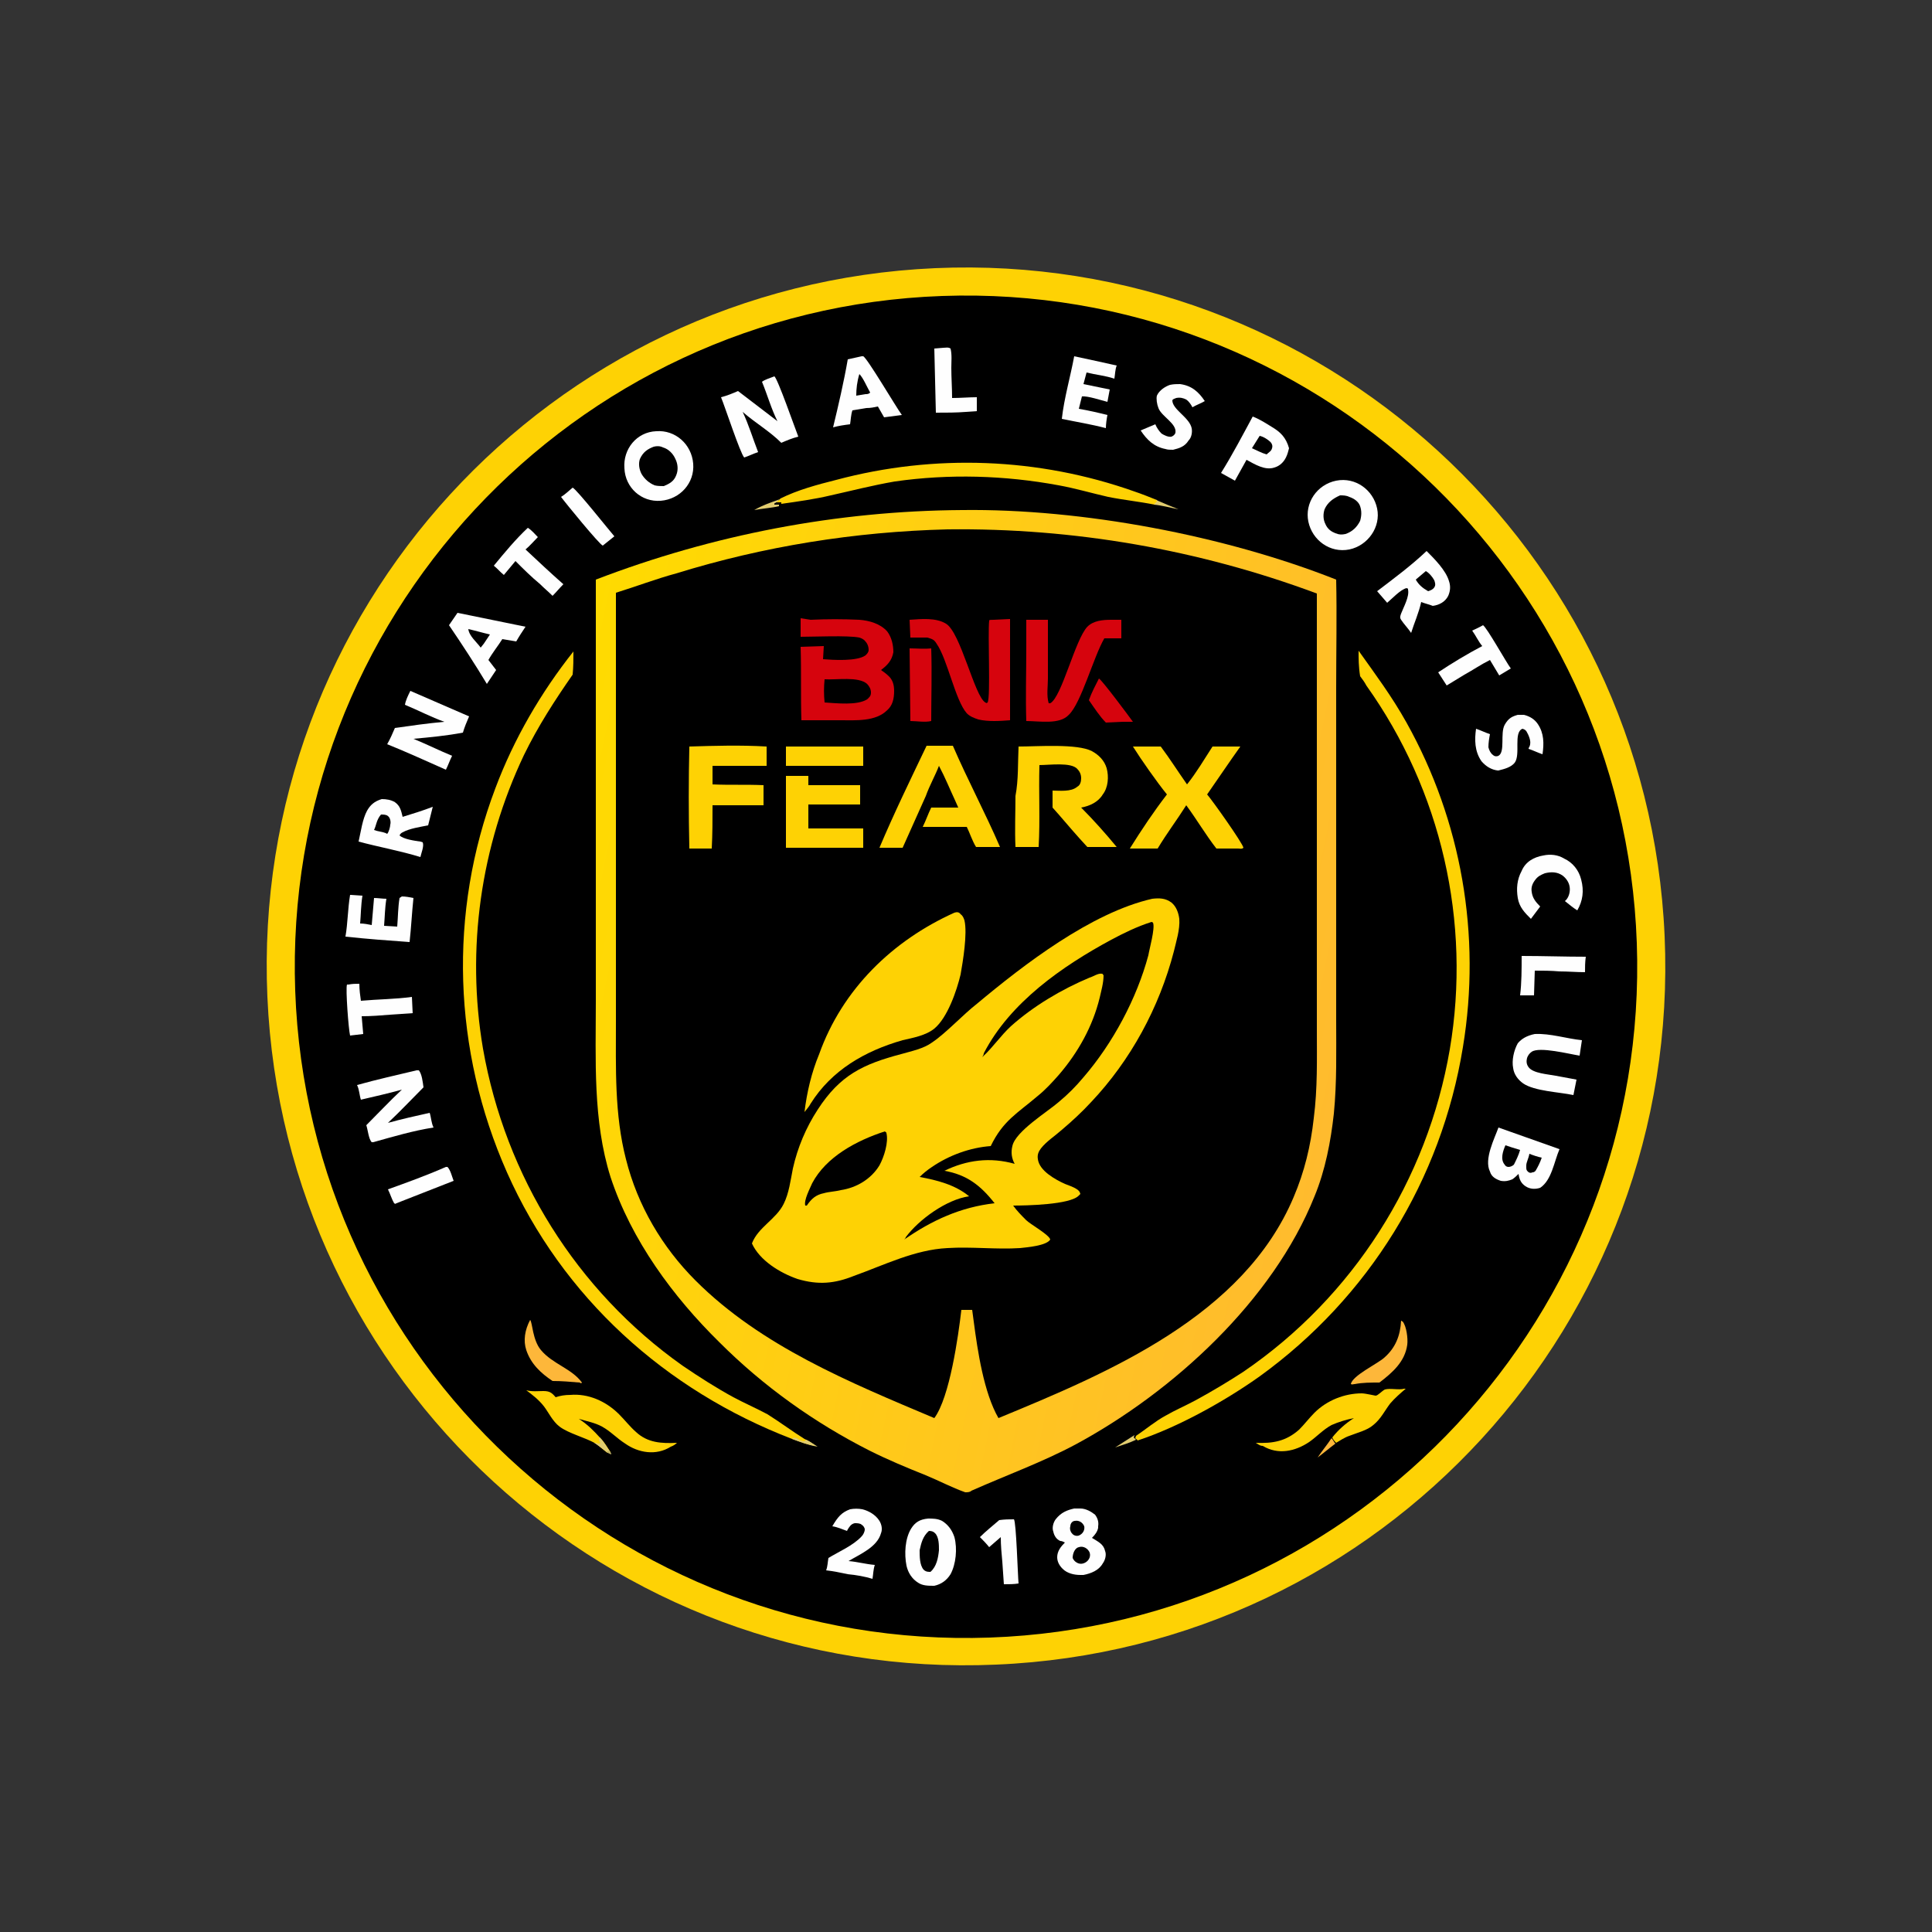 <?xml version="1.0" encoding="utf-8"?>
<!-- Generator: Adobe Illustrator 25.1.0, SVG Export Plug-In . SVG Version: 6.00 Build 0)  -->
<svg version="1.1" id="Layer_1" xmlns="http://www.w3.org/2000/svg" xmlns:xlink="http://www.w3.org/1999/xlink" x="0px" y="0px"
	 viewBox="0 0 250 250" style="enable-background:new 0 0 250 250;" xml:space="preserve">
<rect x="0" y="0" width="250" height="250" fill="#333333" stroke="none"/>
<style type="text/css">
	.st0{fill:#FED204;}
	.st1{fill:url(#SVGID_1_);}
	.st2{fill:#D6040D;}
	.st3{fill:#E1CC6F;}
	.st4{fill:#FEFEFE;}
	.st5{fill:#FDB73A;}
	.st6{fill:#BEB067;}
	.st7{fill:none;}
</style>
<g>
	<path class="st0" d="M121,34.7c49.9-2.2,92.2,36.5,94.4,86.4c2.2,49.9-36.5,92.2-86.5,94.3C79,217.6,36.8,178.9,34.6,129
		C32.4,79.1,71.1,36.9,121,34.7z"/>
	<path d="M121.9,38.3c47.9-1.7,88.2,35.8,89.9,83.7s-35.8,88.2-83.7,89.9s-88.2-35.8-89.9-83.7C36.5,80.3,74,40,121.9,38.3z"/>
	
		<linearGradient id="SVGID_1_" gradientUnits="userSpaceOnUse" x1="28.439" y1="48.176" x2="71.96" y2="57.336" gradientTransform="matrix(2.415 0 0 2.415 4.882810e-04 2.532482e-03)">
		<stop  offset="0" style="stop-color:#FFDB00"/>
		<stop  offset="1" style="stop-color:#FFBB2E"/>
	</linearGradient>
	<path class="st1" d="M124.5,66c15.5-0.2,34,3.3,48.4,9c0.1,4.6,0,9.3,0,14v28.3V132c0,4,0.1,8-0.3,12.1c-0.4,3.6-1.1,7.3-2.5,10.7
		c-5.4,13.5-18.3,25.3-30.9,32.1c-4.3,2.3-9,4-13.5,6c-0.2,0.2-0.5,0.2-0.8,0.2c-1.7-0.6-3.4-1.5-5.1-2.2c-2.5-1-4.9-2-7.3-3.2
		c-7.1-3.6-13.7-8.3-19.4-14c-6-5.9-11.4-13.2-14.1-21.4c-2.3-7.3-1.9-15.2-1.9-22.8v-16.5v-38C92.2,69.2,108.3,66.1,124.5,66z"/>
	<path d="M122.6,68.5c16.3-0.2,32.5,2.6,47.8,8.3v44v12.4c0,3.9,0.1,7.6-0.4,11.5c-0.4,3.6-1.2,6.9-2.6,10.2
		c-6.5,15.4-23.9,22.7-38.2,28.6c-1.9-3.3-2.7-8.7-3.2-12.5l-0.2-1.5c-0.5,0-0.9,0-1.4,0c-0.4,3.4-1.5,11.3-3.5,14
		c-10.9-4.6-22.4-9.3-30.9-17.8c-4.3-4.3-7.5-9.7-9-15.7c-1.5-5.8-1.3-11.8-1.3-17.8v-13V76.7c2.6-0.8,5.2-1.8,7.8-2.5
		C98.8,70.7,110.6,68.8,122.6,68.5z"/>
	<path class="st0" d="M149.1,116.3c0.9-0.1,1.7-0.1,2.5,0.5c0.6,0.5,0.9,1.3,1,2.1c0.1,1.4-0.4,2.9-0.7,4.2
		c-1.9,7.3-5.6,14.1-10.7,19.5c-1.2,1.3-2.5,2.5-3.8,3.6c-0.9,0.8-2,1.5-2.7,2.4c-0.3,0.4-0.5,0.8-0.4,1.4c0.2,1.5,2.2,2.6,3.5,3.2
		c0.5,0.2,1.2,0.4,1.7,0.8c0.2,0.2,0.2,0.2,0.3,0.5c-0.1,0.1-0.1,0.1-0.2,0.2c-1.1,1.2-6.9,1.3-8.5,1.3c0.5,0.7,1.1,1.3,1.7,1.9
		c0.5,0.5,3,1.9,3.1,2.5c-0.5,0.8-3,1-3.9,1.1c-3.1,0.2-6.3-0.2-9.4,0c-4.2,0.2-8.2,2.2-12.1,3.6c-2.5,1-4.6,1.2-7.3,0.4
		c-2.3-0.8-4.9-2.4-5.9-4.6c0.8-2.1,3.1-3.1,4.1-5.1c0.7-1.4,0.9-3.1,1.2-4.6c0.6-2.7,1.7-5.3,3.2-7.6c2.9-4.5,5.9-5.9,10.8-7.2
		c1.4-0.4,2.9-0.7,4-1.5c1.8-1.2,4-3.6,5.8-5C132.5,124.8,141.2,118.1,149.1,116.3z"/>
	<path d="M149,119.3c0.1,0,0.2,0.1,0.2,0.1c0.3,0.7-0.5,3.5-0.6,4.2c-1.5,5.6-4.6,11.4-8.4,15.8c-1,1.2-2,2.2-3.2,3.2
		c-1.5,1.3-5.6,3.8-6,5.7c-0.2,0.8-0.1,1.6,0.3,2.3c-3.2-0.9-6.2-0.5-9.1,0.9c2.9,0.5,4.7,1.9,6.5,4.2c-4.4,0.5-8.1,2.2-11.7,4.7
		c0.1-0.1,0.2-0.2,0.2-0.3c1.7-2.3,5.3-4.9,8.2-5.3c-1.8-1.5-4.2-2.1-6.4-2.5c0.5-0.5,1-0.9,1.6-1.3c2.2-1.5,4.9-2.5,7.6-2.7
		c1.6-3.3,3.4-4.2,6.1-6.5c1-0.8,1.9-1.8,2.7-2.7c2.5-2.9,4.4-6.3,5.3-10c0.2-0.9,0.5-1.9,0.5-2.9c-0.1-0.1-0.1-0.2-0.2-0.2
		c-0.5-0.1-1.2,0.4-1.6,0.5c-3.6,1.5-7.3,3.7-10.2,6.3c-1.3,1.2-2.3,2.7-3.6,3.9l-0.1,0.1c0.1-0.2,0.2-0.3,0.2-0.5
		c3.4-6.6,10.2-11.3,16.5-14.7C145.3,120.8,147.1,119.9,149,119.3z"/>
	<path d="M114.5,146.4c0.2,0.2,0.2,0.1,0.2,0.2c0.3,1.2-0.3,3.1-0.9,4.2c-1.1,1.8-3,2.9-5,3.2c-0.8,0.2-1.5,0.2-2.2,0.4
		c-1,0.2-1.6,0.7-2.2,1.6h-0.2c-0.2-0.7,0.6-2.2,0.9-2.9C106.9,149.7,110.8,147.6,114.5,146.4z"/>
	<path class="st0" d="M123.5,118.1c0.3-0.1,0.6-0.1,0.8,0.2c0.3,0.2,0.4,0.5,0.5,0.8c0.4,1.7-0.2,5.3-0.5,7c-0.5,2.1-1.7,5.6-3.4,7
		c-1.1,0.9-2.8,1.2-4.1,1.5c-4.9,1.4-9.2,3.9-11.9,8.2c-0.2,0.4-0.5,0.7-0.8,1.1c0.3-2.5,0.9-5.1,1.9-7.5
		C109,128,115.5,121.7,123.5,118.1z"/>
	<path class="st2" d="M104.9,80.2c2.1-0.1,4.2-0.1,6.3,0c1.3,0.1,2.7,0.5,3.6,1.5c0.6,0.8,0.8,1.8,0.8,2.7c-0.2,1.1-0.8,1.7-1.6,2.3
		c0.3,0.2,0.7,0.5,0.9,0.7c0.6,0.5,0.8,1.2,0.8,2c0,1-0.2,1.9-0.9,2.5c-1.5,1.5-4.1,1.3-6.1,1.3H105h-1.3c-0.1-3.2,0-6.3-0.1-9.5
		l3-0.1l-0.1,1.7c1.3,0.1,4.4,0.3,5.5-0.5c0.2-0.2,0.4-0.4,0.4-0.7c0-0.5-0.2-0.9-0.5-1.2c-0.2-0.2-0.4-0.3-0.7-0.4
		c-1.5-0.3-5.8-0.1-7.6-0.1c0-0.8,0-1.5,0-2.4L104.9,80.2z"/>
	<path d="M106.7,87.9c1.5,0.1,4.4-0.4,5.5,0.6c0.3,0.3,0.5,0.7,0.5,1.1c0,0.5-0.2,0.6-0.5,0.9c-1.3,0.8-3.9,0.5-5.5,0.4
		C106.6,89.9,106.6,88.9,106.7,87.9z"/>
	<path class="st0" d="M131.8,96.6c2.4,0,7.6-0.4,9.5,0.6c0.9,0.5,1.6,1.2,1.9,2.2c0.3,1.1,0.2,2.5-0.5,3.4c-0.6,1-1.7,1.5-2.8,1.7
		c1.6,1.6,3.2,3.4,4.6,5.1h-3.8c-1.3-1.4-2.5-2.8-3.7-4.2l-0.8-0.9c0-0.8,0-1.5,0-2.2c0.9,0,2.4,0.2,3.2-0.5
		c0.4-0.2,0.5-0.7,0.5-1.1c0-0.5-0.2-0.9-0.5-1.2c-0.8-0.9-3.6-0.5-4.9-0.5c-0.1,3.6,0.1,7.1-0.1,10.6h-3c-0.1-2.2,0-4.5,0-6.6
		C131.8,100.9,131.7,98.7,131.8,96.6z"/>
	<path class="st0" d="M146.6,96.6h3.6c1.2,1.6,2.2,3.2,3.4,4.9c1.2-1.5,2.2-3.2,3.3-4.9c1.2,0,2.4,0,3.6,0c-1.5,2.1-2.9,4.2-4.3,6.2
		c0.7,0.8,4.6,6.3,4.7,6.9c-0.2,0.2-0.5,0.1-0.7,0.1h-2.8c-1.4-1.8-2.5-3.7-3.9-5.6c-1.2,1.9-2.5,3.6-3.7,5.6h-3.6
		c1.5-2.4,3.1-4.8,4.8-7C149.7,101.2,147.6,98.2,146.6,96.6z"/>
	<path class="st0" d="M119.9,96.5h3.4c1.9,4.4,4.2,8.7,6.1,13.1c-1,0-2.1,0-3.1,0c-0.5-0.8-0.8-1.8-1.2-2.6h-5.7
		c0.4-0.8,0.7-1.7,1.1-2.5c1.2,0,2.3,0,3.5,0l-0.4-0.9c-0.7-1.5-1.3-3-2.1-4.5c-0.5,1.3-1.2,2.5-1.7,3.9l-3,6.7h-3
		C115.7,105.2,117.8,100.9,119.9,96.5z"/>
	<path class="st2" d="M128.6,80.2l2.1-0.1v13.1c-1.3,0.1-2.8,0.2-4.1-0.1c-0.6-0.2-1.1-0.4-1.5-0.8c-1.5-1.7-2.5-7-3.9-9
		c-0.3-0.5-0.5-0.6-1.2-0.8h-2.2l-0.1-2.3c1.5-0.1,3.4-0.3,4.7,0.5c1.9,1.1,3.7,9.4,5.1,10.2c0.2,0.1,0.1,0.1,0.3,0
		c0.4-0.8,0-8.8,0.2-10.6C128,80.2,128.2,80.2,128.6,80.2z"/>
	<path class="st2" d="M143.8,80.2h1.3v2.4c-0.7,0-1.5,0-2.2,0c-1.4,2.4-3,8.4-4.6,9.9c-1.2,1.3-3.8,0.8-5.5,0.8
		c-0.1-3.1,0-6.3,0-9.4v-3.7h2.8v7.6c0,1-0.2,2.2,0.1,3.2h0.2c1.5-0.8,3.2-8.2,4.8-9.9C141.5,80.3,142.7,80.2,143.8,80.2z"/>
	<path class="st0" d="M89.2,96.6c3.3-0.1,6.6-0.2,10,0c0,0.8,0,1.7,0,2.5h-7c0,0.8,0,1.5,0,2.4c2.2,0.1,4.4,0,6.6,0.1v1.2v1.4h-6.6
		c0,1.9,0,3.7-0.1,5.6h-2.9C89.1,105.3,89.1,100.9,89.2,96.6z"/>
	<path class="st0" d="M101.7,100.4h2.9v1.2c2.2,0,4.5,0,6.7,0c0,0.8,0,1.7,0,2.5h-6.7v3.1h3c1.4,0,2.7,0,4.1,0c0,0.8,0,1.7,0,2.5
		h-10C101.7,106.6,101.7,103.5,101.7,100.4z"/>
	<path class="st2" d="M117.7,83.9c0.9,0,1.9,0.1,2.8,0c0.1,3.2,0,6.3,0,9.4c-0.8,0.2-1.9,0-2.7,0L117.7,83.9z"/>
	<path class="st0" d="M101.7,96.6c3.3,0,6.6,0,10,0c0,0.8,0,1.7,0,2.5h-10C101.7,98.3,101.7,97.4,101.7,96.6z"/>
	<path class="st2" d="M142.2,87.8c0.4,0.2,3.9,4.9,4.4,5.6h-1.3l-2.2,0.1c-0.8-0.8-1.5-1.9-2.2-2.9
		C141.3,89.5,141.8,88.6,142.2,87.8z"/>
	<path class="st0" d="M102.5,186.2c-16.4-6.3-29.7-18.3-36.9-34.5c-7-15.8-7.6-33.6-1.5-49.7c2.4-6.4,5.9-12.4,10.1-17.7
		c0,1,0,2-0.1,3c-2.3,3.3-4.5,6.7-6.3,10.4c-5.6,11.8-7.5,25.1-5.3,38c2.9,16.5,12.1,31.3,25.8,41c2.2,1.5,4.4,2.9,6.6,4.1
		c1.5,0.8,2.9,1.4,4.4,2.2c1.6,1,3.2,2.2,4.8,3.2c0.5,0.2,1,0.6,1.5,0.9C104.6,187,103.6,186.6,102.5,186.2z"/>
	<path class="st3" d="M102.5,186.2c0.2-0.2,0.3-0.2,0.6-0.1c0.3,0.2,0.6,0.4,1,0.4l0.2-0.2c0.5,0.2,1,0.6,1.5,0.9
		C104.6,187,103.6,186.6,102.5,186.2z"/>
	<path class="st0" d="M175.8,84.2c2.2,3.1,4.3,5.9,6.2,9.3c7.1,12.7,9.7,27.5,7.3,42c-2.8,17.2-12.2,32.4-26.3,42.6
		c-4.5,3.2-10.6,6.6-15.8,8.3c-0.1-0.2-0.1-0.1-0.2-0.2l-0.1-0.1l0.1-0.3c1.2-0.8,2.5-1.9,3.8-2.6c1.2-0.7,2.6-1.3,3.9-2
		c2.2-1.2,4.2-2.4,6.2-3.7c14.2-9.7,23.8-24.8,26.7-41.7c2.8-16.5-1.1-33.5-10.8-47.1c-0.2-0.4-0.5-0.8-0.8-1.2
		C175.8,86.3,175.8,85.2,175.8,84.2z"/>
	<path class="st0" d="M101,64.5c2.2-1.1,4.8-1.8,7.2-2.4c12.7-3.4,26.2-2.9,38.6,1.5c0.9,0.3,1.9,0.7,2.9,1.1l0.1,0.2
		c-0.1,0.2-0.2,0.2-0.4,0.4c-2-0.4-4-0.6-6-1c-2.2-0.5-4.2-1.1-6.4-1.5c-7-1.3-14.2-1.5-21.2-0.5c-2.9,0.5-5.6,1.2-8.3,1.8
		c-2.1,0.5-4.3,0.8-6.4,1.1v-0.2c-0.2,0-0.2,0-0.4,0c-0.1,0-0.1,0-0.2,0v-0.1c0,0,0.1,0,0.1-0.1C100.6,64.9,100.7,64.8,101,64.5
		L101,64.5z"/>
	<path class="st4" d="M84.9,55.8c2.5-0.2,4.6,1.7,4.8,4.2c0.2,2.5-1.7,4.6-4.2,4.8c-2.5,0.2-4.6-1.7-4.7-4.2
		C80.6,58.1,82.4,55.9,84.9,55.8z"/>
	<path d="M84.6,57.8c0.4-0.1,0.8-0.1,1.2,0.1c0.7,0.2,1.3,0.8,1.6,1.5c0.3,0.6,0.4,1.4,0.1,2.1c-0.3,0.8-0.9,1.1-1.6,1.4
		c-0.4,0-0.8,0-1.2-0.1C84,62.5,83.4,62,83,61.3c-0.3-0.6-0.4-1.3-0.2-1.9C83.2,58.5,83.8,58.1,84.6,57.8z"/>
	<path class="st4" d="M172.9,62.2c2.5-0.5,4.8,1.2,5.3,3.6c0.5,2.4-1.2,4.8-3.6,5.3c-2.5,0.5-4.8-1.2-5.3-3.6
		C168.8,65.1,170.4,62.7,172.9,62.2z"/>
	<path d="M173.4,64.1c0.4,0,0.8,0,1.2,0.2c0.6,0.2,1.2,0.6,1.4,1.2c0.2,0.6,0.2,1.2,0,1.9c-0.4,0.8-1,1.4-1.9,1.7
		c-0.5,0.1-0.8,0.1-1.3-0.1c-0.5-0.2-1-0.5-1.3-1.2c-0.3-0.6-0.3-1.3-0.1-1.9C171.8,65,172.5,64.5,173.4,64.1z"/>
	<path class="st0" d="M68.1,179.9c0.8,0.2,1.5,0.1,2.2,0.1c0.8,0,1.1,0.2,1.6,0.8c0.6-0.2,1.2-0.3,1.9-0.3c2.3-0.2,4.6,0.8,6.3,2.5
		c0.8,0.8,1.4,1.6,2.2,2.3c1.5,1.4,3.3,1.5,5.3,1.4c-0.2,0.2-0.5,0.4-0.8,0.5c-1.9,1.2-4.2,0.8-5.9-0.4c-1.1-0.7-1.9-1.6-3-2.2
		c-0.9-0.5-2-0.7-3-1c1.1,0.7,1.9,1.5,2.8,2.5c0.5,0.5,0.9,1.2,1.3,1.8c-0.2,0.1-0.2,0.1-0.4,0.1c-0.5-0.4-1-0.8-1.5-1.2
		c-1.4-0.8-3.5-1.3-4.7-2.2c-0.9-0.7-1.4-1.8-2-2.6C69.7,181.1,68.9,180.5,68.1,179.9z"/>
	<path class="st3" d="M76.9,186.7c0.1,0,0.1,0,0.2,0c0.2,0,0.2,0.1,0.3,0.1s0.1,0,0.2,0l0,0l0.1-0.1c-0.1-0.2-0.2-0.2-0.2-0.4
		c0-0.2,0.1-0.2,0.1-0.3c0.5,0.5,0.9,1.2,1.3,1.8c-0.2,0.1-0.2,0.1-0.4,0.1C77.9,187.4,77.5,187.1,76.9,186.7z"/>
	<path class="st0" d="M162.5,186.7c2.2,0.1,3.9-0.2,5.6-1.7c0.7-0.7,1.3-1.5,2-2.2c1.6-1.6,3.9-2.5,6.1-2.5c0.5,0,1.7,0.3,1.8,0.3
		c0.3,0,0.8-0.6,1.2-0.8c0.7-0.2,1.8,0.1,2.5-0.1h0.2c-0.7,0.6-1.4,1.2-2,1.9c-0.7,0.9-1.2,2-2.2,2.8c-0.8,0.7-2.1,1-3.1,1.4
		c-0.6,0.2-1.2,0.6-1.7,0.9c-0.2-0.2-0.4-0.4-0.5-0.7c0.8-1,1.7-1.8,2.8-2.5c-1,0.2-2,0.5-2.9,0.9c-1.1,0.6-1.9,1.5-2.9,2.2
		c-1.8,1.2-4,1.7-6,0.5C163,187.1,162.7,186.8,162.5,186.7z"/>
	<path class="st4" d="M193.9,145.9l7.9,2.8c-0.7,1.6-1,4-2.5,5c-0.6,0.2-1.3,0.2-1.9-0.2c-0.6-0.4-0.8-0.9-0.9-1.6l0,0
		c-0.2,0.2-0.5,0.5-0.8,0.7c-0.5,0.2-0.9,0.3-1.5,0.2c-0.6-0.2-1.2-0.5-1.4-1.2C192,150,193.4,147.3,193.9,145.9z"/>
	<path d="M194.8,148.2c0.6,0.2,1.2,0.4,1.9,0.6c-0.2,0.7-0.5,1.3-0.8,1.9c-0.2,0.2-0.5,0.3-0.7,0.3s-0.4-0.1-0.5-0.3
		C194.1,150,194.5,148.9,194.8,148.2z"/>
	<path d="M197.9,149.3c0.5,0.2,1.1,0.4,1.6,0.5c-0.2,0.6-0.5,1.2-0.8,1.7c-0.1,0.1-0.2,0.2-0.4,0.2c-0.2,0.1-0.4,0.1-0.6-0.1
		c-0.2-0.2-0.2-0.3-0.2-0.6c0-0.1,0-0.1,0-0.2C197.5,150.4,197.8,149.9,197.9,149.3z"/>
	<path class="st4" d="M120.1,196.5c0.6,0,1.2,0,1.8,0.3c0.8,0.5,1.3,1.2,1.6,2.1c0.4,1.5,0.2,3.5-0.5,4.8c-0.5,0.8-1.2,1.3-2.1,1.5
		c-0.8,0-1.5,0-2.1-0.4c-0.8-0.5-1.3-1.3-1.5-2.2c-0.3-1.5-0.2-3.5,0.6-4.8C118.4,197,119,196.6,120.1,196.5z"/>
	<path d="M120.2,198.1c0.4,0,0.6,0.1,0.8,0.3c0.5,0.5,0.5,1.5,0.5,2.2c-0.1,1-0.3,2.1-1.1,2.8h-0.1c-0.4,0-0.6-0.1-0.8-0.3
		c-0.5-0.6-0.5-1.7-0.5-2.5C119.2,199.7,119.4,198.8,120.2,198.1z"/>
	<path class="st4" d="M100.2,48.7c0.4,0.2,2.7,6.8,3.1,7.8c-0.8,0.2-1.5,0.5-2.2,0.8c-1.5-1.5-3.4-2.6-5-4c0.8,1.7,1.3,3.4,2,5.2
		c-0.6,0.2-1.2,0.5-1.8,0.7c-0.5-0.5-2.5-6.6-3-7.8c0.8-0.2,1.5-0.5,2.2-0.8c1.7,1.3,3.4,2.6,5.1,3.9c-0.8-1.6-1.3-3.4-2-5.1
		C99,49.1,99.7,48.9,100.2,48.7z"/>
	<path class="st4" d="M53.9,138.5c0.1,0,0.2,0,0.3,0c0.4,0.5,0.5,1.5,0.6,2.2c-1.5,1.5-3,3.1-4.6,4.6c1.8-0.5,3.6-0.9,5.4-1.3
		c0.2,0.6,0.2,1.3,0.5,1.9c-2.6,0.4-5.3,1.2-7.8,1.9h-0.2c-0.4-0.4-0.5-1.6-0.7-2.2c1.5-1.5,3-3.1,4.6-4.6c-1.8,0.5-3.6,0.9-5.3,1.3
		c-0.2-0.6-0.2-1.3-0.5-1.9C48.7,139.7,51.4,139.1,53.9,138.5z"/>
	<path class="st4" d="M53.1,89.4l7.6,3.3c-0.3,0.7-0.6,1.4-0.8,2.1c-2.1,0.4-4.2,0.6-6.4,0.8c1.7,0.7,3.3,1.5,5,2.2
		c-0.3,0.6-0.5,1.2-0.8,1.8c-2.5-1.1-5.1-2.3-7.6-3.3c0.4-0.7,0.7-1.4,1-2.1c2.1-0.3,4.2-0.6,6.4-0.8c-1.7-0.6-3.4-1.5-5.1-2.2
		C52.5,90.6,52.8,90,53.1,89.4z"/>
	<path class="st4" d="M139,195.2c0.3,0,0.6,0,0.8,0c0.7,0,1.4,0.4,1.9,0.8c0.3,0.4,0.5,0.9,0.4,1.5c0,0.1,0,0.1,0,0.2
		c-0.1,0.5-0.4,0.9-0.8,1.3c0.8,0.5,1.5,0.8,1.7,1.7c0.2,0.5,0,1.2-0.3,1.6c-0.5,0.9-1.5,1.3-2.5,1.5c-0.2,0-0.2,0-0.4,0
		c-0.8,0-1.7-0.2-2.3-0.8c-0.4-0.4-0.7-0.9-0.7-1.5c0-0.8,0.5-1.4,1-1.9c-0.2-0.1-0.4-0.2-0.6-0.2c-0.5-0.2-0.8-0.7-0.9-1.2
		c-0.2-0.5,0-1.2,0.3-1.6C137.3,195.7,138.1,195.4,139,195.2z"/>
	<path d="M139.6,200.2c0.6-0.2,1.2,0.2,1.4,0.7c0.2,0.6-0.2,1.2-0.8,1.4c-0.6,0.2-1.2-0.2-1.4-0.7
		C138.8,201,139.1,200.3,139.6,200.2z"/>
	<path d="M139.1,196.8c0.5-0.1,1,0.2,1.2,0.7c0.1,0.5-0.2,1-0.7,1.2c-0.3,0.1-0.7,0-0.9-0.3c-0.2-0.2-0.3-0.6-0.2-0.9
		C138.5,197.1,138.8,196.8,139.1,196.8z"/>
	<path class="st4" d="M49.4,103.4c0.6,0,1.2,0.1,1.7,0.4c0.7,0.5,0.8,1.1,1,1.9c1.3-0.4,2.6-0.8,3.9-1.3c-0.2,0.8-0.4,1.6-0.6,2.4
		c-1,0.2-2.4,0.4-3.3,0.9c-0.2,0.1-0.3,0.2-0.4,0.4c0.5,0.5,2,0.7,2.7,0.8l0.3,0.1c0.2,0.5-0.2,1.4-0.3,1.9c-2.6-0.8-5.4-1.3-8-2
		c0.3-1.3,0.5-2.9,1.1-4C47.9,104.2,48.4,103.7,49.4,103.4z"/>
	<path d="M49.3,105.4c0.3,0,0.7,0,0.9,0.2c0.3,0.2,0.4,0.8,0.3,1.1c0,0.3-0.2,1-0.4,1.2l-0.2-0.1c-0.5-0.2-1-0.2-1.5-0.4
		C48.7,106.8,48.7,106.1,49.3,105.4z"/>
	<path class="st4" d="M184.6,71.3c1,1,2.5,2.5,2.9,3.9c0.2,0.6,0.2,1.2-0.1,1.9c-0.4,0.8-1.2,1.2-2,1.3c-0.5-0.2-1-0.3-1.5-0.5
		c-0.3,1.4-0.9,2.7-1.3,4c-0.4-0.6-0.9-1.1-1.3-1.7c-0.2-0.3-0.1-0.5,0-0.8c0.3-0.8,1.1-2.2,0.9-3.1c0-0.2,0-0.1-0.2-0.2
		c-0.8,0.2-1.9,1.4-2.5,1.9l-1.3-1.5C180.3,74.9,182.6,73.2,184.6,71.3z"/>
	<path d="M184.5,73.9c0.4,0.2,0.9,0.8,1.1,1.2c0.1,0.3,0.2,0.6,0,0.9c-0.2,0.3-0.5,0.4-0.8,0.5c-0.7-0.4-1.2-0.8-1.6-1.5L184.5,73.9
		z"/>
	<path class="st4" d="M59.2,79.3l8.8,1.8c-0.4,0.6-0.8,1.2-1.2,1.9L65,82.7c-0.5,0.8-1.3,1.8-1.8,2.7l1,1.3L63,88.5
		c-1.5-2.5-3.2-5.1-4.9-7.6L59.2,79.3z"/>
	<path d="M60.6,81.4c0.9,0.2,1.9,0.5,2.8,0.7l-0.8,1.2l-0.4,0.5C61.7,83.1,60.7,82.3,60.6,81.4z"/>
	<path class="st4" d="M111.5,46.1h0.2c0.5,0.2,4.2,6.5,5,7.6c-0.8,0.1-1.5,0.2-2.3,0.3c-0.3-0.5-0.5-0.9-0.8-1.4
		c-0.5,0.1-0.9,0.2-1.5,0.2c-0.6,0.1-1.2,0.2-1.8,0.3c-0.2,0.6-0.2,1.2-0.3,1.8c-0.8,0.1-1.5,0.2-2.2,0.4c0.7-2.9,1.4-5.9,1.9-8.8
		L111.5,46.1z"/>
	<path d="M111.2,48.4c0.5,0.5,1,1.7,1.4,2.4c-0.2,0.2-0.4,0.2-0.6,0.2l-1.2,0.2C110.8,50.3,110.9,49.4,111.2,48.4z"/>
	<path class="st4" d="M198.6,133.8c2-0.1,4.1,0.6,6.1,0.8c-0.1,0.7-0.2,1.4-0.3,2c-1.3-0.2-5.2-1.2-6.2-0.5
		c-0.3,0.2-0.5,0.5-0.6,0.8c-0.1,0.4-0.1,0.8,0.2,1.2c0.6,0.8,2.5,0.9,3.5,1.1l2.7,0.5l-0.4,2c-1.9-0.4-5-0.5-6.5-1.5
		c-0.7-0.5-1.2-1.2-1.3-2c-0.2-1,0.1-2.3,0.6-3.2C196.9,134.4,197.6,134,198.6,133.8z"/>
	<path class="st4" d="M162.1,53.9c0.8,0.3,1.6,0.8,2.4,1.3c1.2,0.7,1.9,1.4,2.3,2.8c-0.1,0.4-0.2,0.8-0.4,1.2
		c-0.3,0.6-0.8,1.1-1.5,1.3c-1.2,0.4-2.5-0.4-3.6-1c-0.5,0.9-1,1.8-1.5,2.7l-1.8-1C159.5,58.8,160.8,56.3,162.1,53.9z"/>
	<path d="M163,56.4c0.5,0.1,1.1,0.5,1.4,0.8c0.2,0.2,0.3,0.5,0.2,0.8c-0.1,0.4-0.4,0.5-0.7,0.8c-0.7-0.2-1.2-0.5-1.9-0.8L163,56.4z"
		/>
	<path class="st4" d="M139,46.1c1.9,0.4,3.7,0.8,5.5,1.2c-0.2,0.5-0.2,1.1-0.3,1.7c-1.2-0.4-2.4-0.5-3.6-0.8l-0.4,1.5l3.4,0.7
		l-0.3,1.6c-0.8-0.2-2.6-0.8-3.3-0.7l-0.4,1.6c1.2,0.2,2.5,0.5,3.7,0.8c-0.1,0.5-0.2,1.2-0.2,1.7c-1.9-0.5-3.8-0.8-5.7-1.2
		C137.7,51.5,138.5,48.8,139,46.1z"/>
	<path class="st4" d="M45.3,115.8l1.6,0.1c-0.2,1.2-0.2,2.5-0.3,3.6c0.5,0,1,0.1,1.5,0.2c0.1-1.2,0.2-2.3,0.3-3.5
		c0.5,0,1.1,0.1,1.6,0.1c-0.2,1.2-0.2,2.3-0.3,3.5l1.7,0.1c0.1-1.2,0.1-2.5,0.3-3.7L52,116c0.5,0,1,0.1,1.5,0.2
		c-0.2,1.9-0.3,3.9-0.5,5.7c-2.8-0.2-5.5-0.4-8.3-0.7C45,119.5,45,117.6,45.3,115.8z"/>
	<path class="st4" d="M199.7,110.7c0.9-0.2,1.9-0.1,2.7,0.4c1.1,0.5,1.9,1.5,2.2,2.7c0.4,1.5,0.2,2.8-0.5,4
		c-0.5-0.3-1.1-0.8-1.6-1.2c0.1-0.1,0.1-0.1,0.2-0.2c0.4-0.5,0.5-1.2,0.4-1.7c-0.1-0.6-0.5-1.1-0.9-1.4c-0.7-0.5-1.5-0.5-2.3-0.3
		c-0.5,0.2-0.9,0.4-1.2,0.8c-0.4,0.5-0.6,1-0.5,1.6c0.1,0.8,0.5,1.3,1.1,1.9l-1.2,1.6c-0.8-0.8-1.5-1.5-1.7-2.7
		c-0.2-1.2-0.1-2.4,0.5-3.5C197.4,111.5,198.5,110.9,199.7,110.7z"/>
	<path class="st4" d="M110,195.3c0.5-0.1,1.1-0.1,1.6,0c0.8,0.2,1.7,0.7,2.2,1.5c0.3,0.5,0.4,1.1,0.2,1.6c-0.5,1.8-2.7,2.7-4.2,3.6
		c1.2,0.1,2.2,0.4,3.4,0.5c-0.2,0.6-0.2,1.2-0.3,1.8c-1-0.3-2.1-0.5-3.2-0.6c-0.9-0.2-1.9-0.4-2.8-0.5c0.2-0.5,0.2-1.1,0.3-1.6
		c1.3-0.8,3.2-1.6,4.3-2.8c0.2-0.2,0.4-0.6,0.4-0.9c0-0.2-0.2-0.5-0.4-0.6c-0.2-0.2-0.6-0.2-0.9-0.2c-0.5,0.1-0.7,0.5-0.9,0.8
		l-0.1,0.2c-0.6-0.2-1.2-0.5-1.9-0.6C108.4,196.3,108.9,195.7,110,195.3z"/>
	<path class="st4" d="M151.4,49.8c0.5-0.1,0.8-0.1,1.3-0.1c1.5,0.2,2.4,1,3.2,2.2c-0.5,0.3-1.1,0.5-1.6,0.8c-0.2-0.4-0.5-0.8-0.8-1
		c-0.4-0.2-0.8-0.3-1.3-0.2c-0.2,0.1-0.4,0.1-0.5,0.3c0,1.2,2.2,2.2,2.5,3.6c0.1,0.5,0,1.2-0.4,1.6c-0.5,0.8-1.2,1-2,1.2
		c-0.4,0-0.7,0-1-0.1c-1.5-0.3-2.4-1.2-3.2-2.4l1.9-0.8c0.2,0.5,0.5,0.9,0.8,1.2c0.3,0.2,0.9,0.5,1.3,0.4c0.2-0.1,0.4-0.2,0.5-0.5
		c0.2-1.2-1.8-2.1-2.2-3.2c-0.2-0.5-0.3-1.2-0.2-1.6C150,50.5,150.8,50,151.4,49.8z"/>
	<path class="st4" d="M196.4,92.5c0.2,0,0.5,0,0.8,0c0.8,0.2,1.4,0.6,1.8,1.2c0.8,1.2,0.8,2.5,0.6,3.9c-0.6-0.2-1.2-0.5-1.8-0.7
		c0-0.1,0-0.2,0.1-0.2c0-0.2,0.1-0.2,0.1-0.4c0.1-0.5-0.2-1.2-0.5-1.7c-0.2-0.2-0.2-0.2-0.5-0.3c-1.2,0.5-0.2,3.3-1,4.4
		c-0.5,0.6-1.3,0.8-2.1,1h-0.1c-0.8-0.1-1.5-0.5-2.1-1.2c-0.9-1.3-0.9-2.8-0.7-4.2c0.6,0.2,1.2,0.5,1.8,0.7
		c-0.1,0.5-0.2,1.1-0.2,1.7c0.1,0.4,0.3,0.8,0.6,1c0.2,0.2,0.5,0.2,0.7,0.1c0.9-0.5,0.2-2.9,0.8-4C195.2,92.9,195.7,92.7,196.4,92.5
		z"/>
	<path class="st4" d="M68.3,68.3c0.5,0.3,0.9,0.8,1.3,1.2c-0.5,0.5-1.1,1.2-1.6,1.6c1.6,1.5,3.2,3,4.9,4.5c-0.5,0.5-0.9,1-1.4,1.5
		c-0.5-0.5-1.1-1-1.6-1.5c-1.2-1-2.2-2-3.2-3c-0.5,0.6-1,1.2-1.5,1.8c-0.5-0.4-0.8-0.8-1.3-1.2C65.3,71.5,66.7,69.8,68.3,68.3z"/>
	<path class="st4" d="M191.9,80.9c0.5,0.3,3,4.8,3.6,5.6c-0.5,0.3-1,0.6-1.5,0.9c-0.4-0.7-0.8-1.3-1.2-2c-1.2,0.6-2.2,1.3-3.3,1.9
		c-0.8,0.5-1.5,0.9-2.3,1.4l-1.1-1.7c1.8-1.2,3.8-2.4,5.7-3.4c-0.5-0.6-0.8-1.3-1.3-2C190.9,81.4,191.4,81.2,191.9,80.9z"/>
	<path class="st4" d="M45.1,127.4c0.5-0.1,0.9-0.1,1.4-0.1c0,0.8,0.1,1.5,0.2,2.2c2.2-0.2,4.4-0.2,6.6-0.5l0.1,2.1l-2.9,0.2
		c-1.2,0.1-2.5,0.2-3.7,0.2l0.2,2.3l-1.7,0.2c-0.2-0.8-0.6-6.1-0.4-6.6L45.1,127.4z"/>
	<path class="st4" d="M196.9,123.7c2.8,0,5.6,0.1,8.3,0.1c-0.1,0.7-0.1,1.4-0.1,2c-1.1,0-2.2-0.1-3.3-0.1c-1.1-0.1-2.2-0.1-3.2-0.1
		l-0.1,3.2c-0.6,0-1.2,0-1.8,0C196.9,127.2,196.9,125.4,196.9,123.7z"/>
	<path class="st4" d="M122.1,45c0.3,0,0.6-0.1,0.9,0.1c0.2,0.8,0.1,1.7,0.1,2.5c0,1.3,0.1,2.6,0.1,3.9c1.1,0,2.2-0.1,3.2-0.1v1.8
		l-1.4,0.1c-1.3,0.1-2.5,0.1-3.9,0.1l-0.2-8.3L122.1,45z"/>
	<path class="st4" d="M131.2,196.6c0.3,0.3,0.5,7.3,0.6,8.3c-0.6,0.1-1.2,0.1-1.9,0.1l-0.2-2.9c-0.1-1.1-0.2-2.1-0.2-3.2l-1.5,1.3
		c-0.4-0.5-0.8-0.9-1.2-1.3c0.8-0.8,1.7-1.5,2.5-2.2C130,196.6,130.6,196.6,131.2,196.6z"/>
	<path class="st5" d="M181.3,170.9c0.1,0,0.1,0.1,0.2,0.1c0.5,0.6,0.7,2.2,0.6,3c-0.3,2.2-1.9,3.6-3.6,4.9c-1.1,0-2.2,0-3.2,0.2
		c-0.2,0-0.3,0.1-0.5,0c0.2-1.1,3.4-2.6,4.3-3.4C180.6,174.4,181.2,172.8,181.3,170.9z"/>
	<path class="st5" d="M68.6,170.8c0.3,0.3,0.3,2.6,1.4,3.9c1.5,1.8,4,2.4,5.3,4.2l-0.1,0.1l-0.2-0.1c-1.2-0.1-2.3-0.2-3.5-0.2
		c-1.5-1-2.8-2.2-3.4-4C67.7,173.5,67.9,172.1,68.6,170.8z"/>
	<path class="st4" d="M57.7,151c0.1,0,0.2,0,0.2,0c0.4,0.4,0.6,1.3,0.8,1.8l-7.4,2.9c-0.2,0.1-0.1,0.1-0.3,0
		c-0.3-0.5-0.5-1.2-0.8-1.8C52.7,153,55.2,152.1,57.7,151z"/>
	<path class="st4" d="M74.1,63.1c0.5,0.2,4.7,5.5,5.4,6.3c-0.5,0.4-1,0.8-1.5,1.2c-0.4-0.1-4.9-5.6-5.4-6.3
		C73.1,64,73.5,63.6,74.1,63.1z"/>
	<path class="st5" d="M172.3,186.1c0.2,0.2,0.3,0.5,0.5,0.7c-0.8,0.6-1.5,1.2-2.3,1.8C171.1,187.7,171.7,187,172.3,186.1z"/>
	<path class="st3" d="M97.6,66c1-0.6,2.2-1,3.3-1.4l-0.1,0.1c-0.2,0.2-0.3,0.3-0.5,0.4c0,0-0.1,0-0.1,0.1v0.1c0.1,0,0.1,0,0.2,0
		c0.2,0,0.2,0,0.4,0v0.2C100,65.7,98.7,65.8,97.6,66z"/>
	<path class="st3" d="M149.6,64.7c0.9,0.4,1.9,0.8,2.9,1.2c-1.1-0.2-2.1-0.5-3.2-0.6c0.2-0.2,0.2-0.2,0.4-0.4L149.6,64.7z"/>
	<path class="st3" d="M144.3,187.3c0.8-0.5,1.7-1.1,2.5-1.6l-0.1,0.3l0.1,0.1c0.2,0.2,0.1,0.1,0.2,0.2
		C146.2,186.7,145.2,187,144.3,187.3z"/>
	<path class="st6" d="M78.8,187.7c0.2,0.2,0.3,0.3,0.3,0.5c-0.3-0.1-0.5-0.2-0.7-0.4C78.6,187.9,78.7,187.8,78.8,187.7z"/>
</g>
<g id="레이어_1">
	<rect x="8" y="8" class="st7" width="234" height="234"/>
</g>
<rect x="8" y="34.8" class="st7" width="234" height="180.4"/>
</svg>
